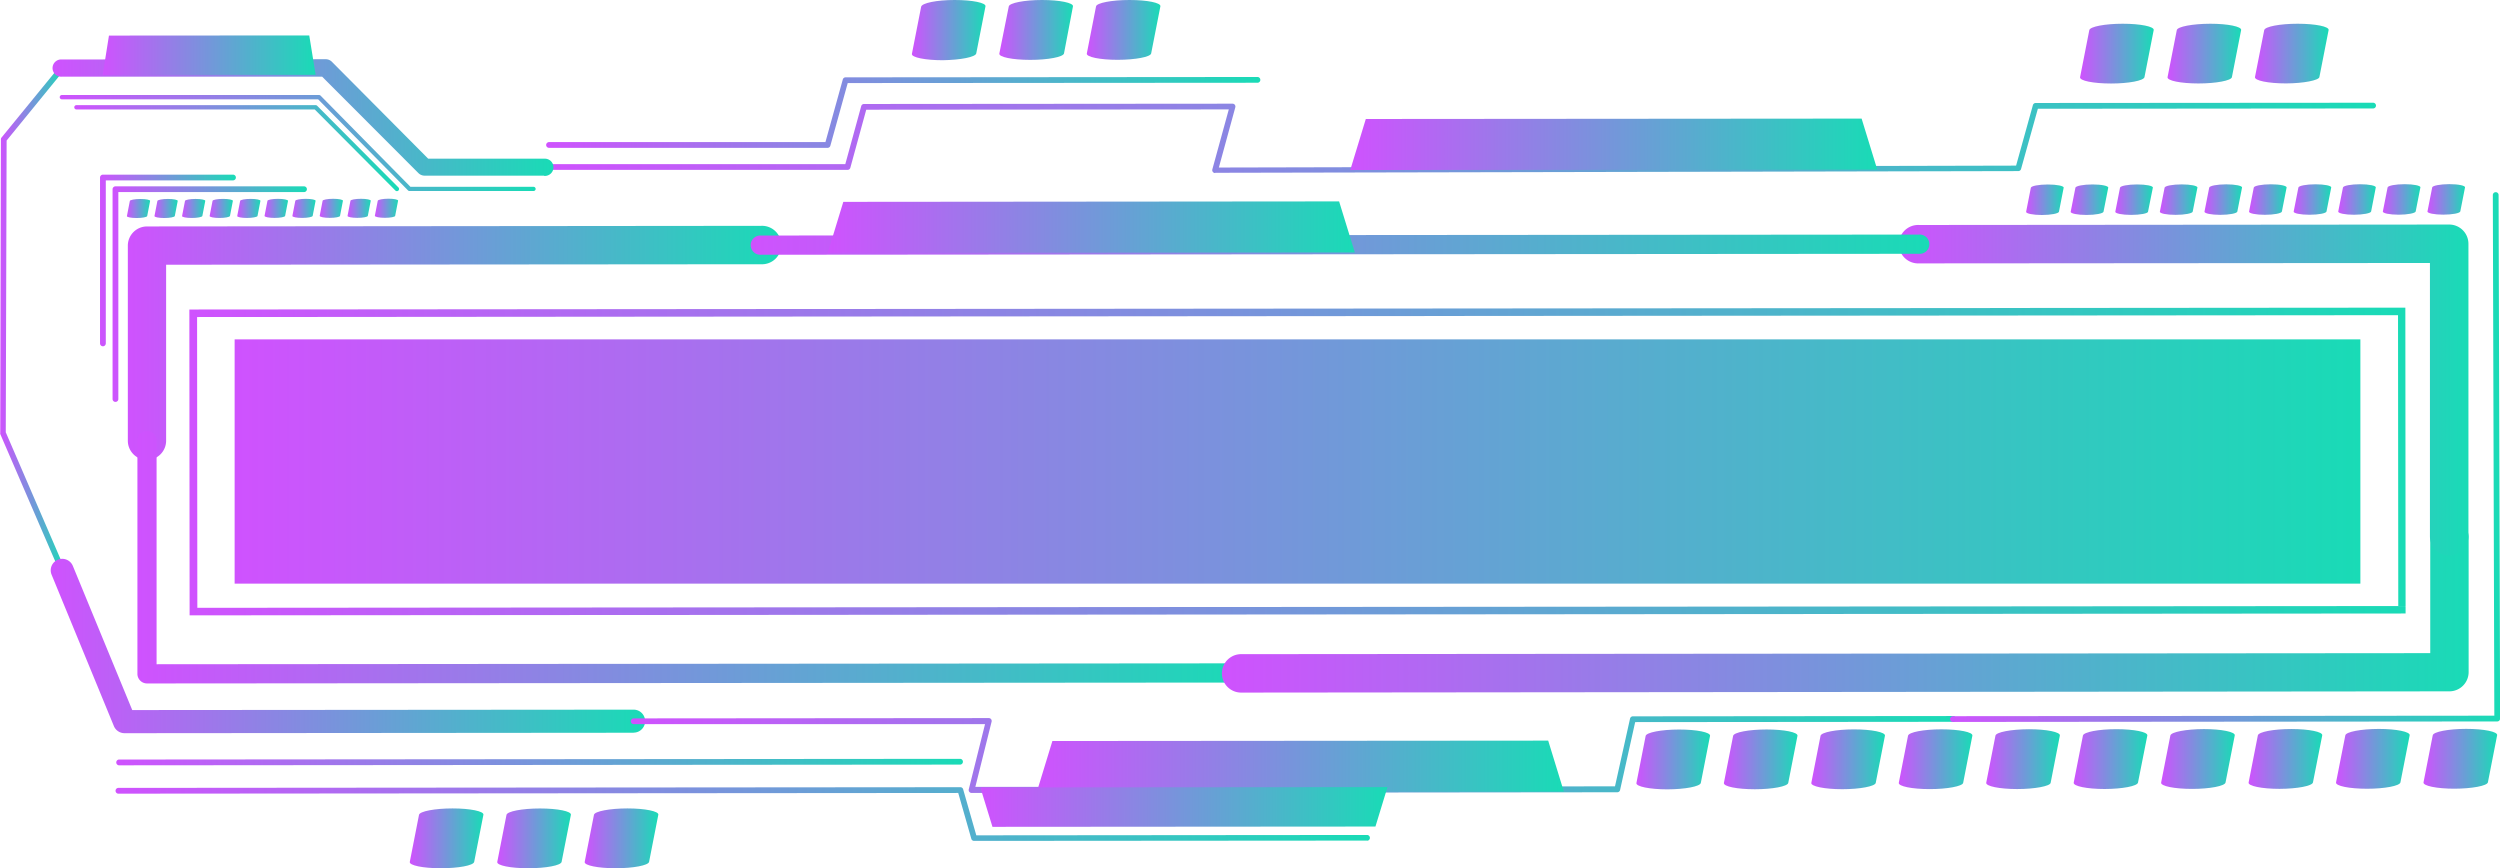 <svg xmlns="http://www.w3.org/2000/svg" xmlns:xlink="http://www.w3.org/1999/xlink" viewBox="0 0 498.13 173.03"><defs><style>.cls-1{fill:url(#New_Gradient_Swatch_1);}.cls-2{fill:url(#New_Gradient_Swatch_1-2);}.cls-3{fill:url(#New_Gradient_Swatch_1-3);}.cls-4{fill:url(#New_Gradient_Swatch_1-4);}.cls-5{fill:url(#New_Gradient_Swatch_1-5);}.cls-6{fill:url(#New_Gradient_Swatch_1-6);}.cls-7{fill:url(#New_Gradient_Swatch_1-7);}.cls-8{fill:url(#New_Gradient_Swatch_1-8);}.cls-9{fill:url(#New_Gradient_Swatch_1-9);}.cls-10{fill:url(#New_Gradient_Swatch_1-10);}.cls-11{fill:url(#New_Gradient_Swatch_1-11);}.cls-12{fill:url(#New_Gradient_Swatch_1-12);}.cls-13{fill:url(#New_Gradient_Swatch_1-13);}.cls-14{fill:url(#New_Gradient_Swatch_1-14);}.cls-15{fill:url(#New_Gradient_Swatch_1-15);}.cls-16{fill:url(#New_Gradient_Swatch_1-16);}.cls-17{fill:url(#New_Gradient_Swatch_1-17);}.cls-18{fill:url(#New_Gradient_Swatch_1-18);}.cls-19{fill:url(#New_Gradient_Swatch_1-19);}.cls-20{fill:url(#New_Gradient_Swatch_1-20);}.cls-21{fill:url(#New_Gradient_Swatch_1-21);}.cls-22{fill:url(#New_Gradient_Swatch_1-22);}.cls-23{fill:url(#New_Gradient_Swatch_1-23);}.cls-24{fill:url(#New_Gradient_Swatch_1-24);}.cls-25{fill:url(#New_Gradient_Swatch_1-25);}.cls-26{fill:url(#New_Gradient_Swatch_1-26);}.cls-27{fill:url(#New_Gradient_Swatch_1-27);}.cls-28{fill:url(#New_Gradient_Swatch_1-28);}.cls-29{fill:url(#New_Gradient_Swatch_1-29);}.cls-30{fill:url(#New_Gradient_Swatch_1-30);}.cls-31{fill:url(#New_Gradient_Swatch_1-31);}.cls-32{fill:url(#New_Gradient_Swatch_1-32);}.cls-33{fill:url(#New_Gradient_Swatch_1-33);}.cls-34{fill:url(#New_Gradient_Swatch_1-34);}.cls-35{fill:url(#New_Gradient_Swatch_1-35);}.cls-36{fill:url(#New_Gradient_Swatch_1-36);}.cls-37{fill:url(#New_Gradient_Swatch_1-37);}.cls-38{fill:url(#New_Gradient_Swatch_1-38);}.cls-39{fill:url(#New_Gradient_Swatch_1-39);}.cls-40{fill:url(#New_Gradient_Swatch_1-40);}.cls-41{fill:url(#New_Gradient_Swatch_1-41);}.cls-42{fill:url(#New_Gradient_Swatch_1-42);}.cls-43{fill:url(#New_Gradient_Swatch_1-43);}.cls-44{fill:url(#New_Gradient_Swatch_1-44);}.cls-45{fill:url(#New_Gradient_Swatch_1-45);}.cls-46{fill:url(#New_Gradient_Swatch_1-46);}.cls-47{fill:url(#New_Gradient_Swatch_1-47);}.cls-48{fill:url(#New_Gradient_Swatch_1-48);}.cls-49{fill:url(#New_Gradient_Swatch_1-49);}.cls-50{fill:url(#New_Gradient_Swatch_1-50);}.cls-51{fill:url(#New_Gradient_Swatch_1-51);}.cls-52{fill:url(#New_Gradient_Swatch_1-52);}.cls-53{fill:url(#New_Gradient_Swatch_1-53);}.cls-54{fill:url(#New_Gradient_Swatch_1-54);}.cls-55{fill:url(#New_Gradient_Swatch_1-55);}.cls-56{fill:url(#New_Gradient_Swatch_1-56);}.cls-57{fill:url(#New_Gradient_Swatch_1-57);}.cls-58{fill:url(#New_Gradient_Swatch_1-58);}.cls-59{fill:url(#New_Gradient_Swatch_1-59);}.cls-60{fill:url(#New_Gradient_Swatch_1-60);}.cls-61{fill:url(#New_Gradient_Swatch_1-61);}.cls-62{fill:url(#New_Gradient_Swatch_1-62);}.cls-63{fill:url(#New_Gradient_Swatch_1-63);}.cls-64{fill:url(#New_Gradient_Swatch_1-64);}</style><linearGradient id="New_Gradient_Swatch_1" x1="46.73" y1="91.96" x2="470.33" y2="91.96" gradientUnits="userSpaceOnUse"><stop offset="0" stop-color="#cf52fe"/><stop offset="1" stop-color="#19dbb6"/></linearGradient><linearGradient id="New_Gradient_Swatch_1-2" x1="37.73" y1="91.96" x2="479.32" y2="91.96" xlink:href="#New_Gradient_Swatch_1"/><linearGradient id="New_Gradient_Swatch_1-3" x1="25.44" y1="68.33" x2="155.47" y2="68.33" xlink:href="#New_Gradient_Swatch_1"/><linearGradient id="New_Gradient_Swatch_1-4" x1="27.39" y1="111.06" x2="249.21" y2="111.06" xlink:href="#New_Gradient_Swatch_1"/><linearGradient id="New_Gradient_Swatch_1-5" x1="243.47" y1="120.49" x2="491.89" y2="120.49" xlink:href="#New_Gradient_Swatch_1"/><linearGradient id="New_Gradient_Swatch_1-6" x1="378.54" y1="77.72" x2="491.86" y2="77.72" xlink:href="#New_Gradient_Swatch_1"/><linearGradient id="New_Gradient_Swatch_1-7" x1="149.72" y1="48.75" x2="384.29" y2="48.75" xlink:href="#New_Gradient_Swatch_1"/><linearGradient id="New_Gradient_Swatch_1-8" x1="0" y1="63.62" x2="12.98" y2="63.62" xlink:href="#New_Gradient_Swatch_1"/><linearGradient id="New_Gradient_Swatch_1-9" x1="10.11" y1="128.71" x2="128.54" y2="128.71" xlink:href="#New_Gradient_Swatch_1"/><linearGradient id="New_Gradient_Swatch_1-10" x1="125.68" y1="150.33" x2="389.64" y2="150.33" xlink:href="#New_Gradient_Swatch_1"/><linearGradient id="New_Gradient_Swatch_1-11" x1="388.49" y1="91.07" x2="498.13" y2="91.07" xlink:href="#New_Gradient_Swatch_1"/><linearGradient id="New_Gradient_Swatch_1-12" x1="107.86" y1="27.47" x2="473.43" y2="27.47" xlink:href="#New_Gradient_Swatch_1"/><linearGradient id="New_Gradient_Swatch_1-13" x1="10.6" y1="23.45" x2="110.15" y2="23.45" xlink:href="#New_Gradient_Swatch_1"/><linearGradient id="New_Gradient_Swatch_1-14" x1="269.04" y1="28.75" x2="374.05" y2="28.75" xlink:href="#New_Gradient_Swatch_1"/><linearGradient id="New_Gradient_Swatch_1-15" x1="206.58" y1="152.69" x2="311.6" y2="152.69" xlink:href="#New_Gradient_Swatch_1"/><linearGradient id="New_Gradient_Swatch_1-16" x1="195.34" y1="160.79" x2="276.46" y2="160.79" xlink:href="#New_Gradient_Swatch_1"/><linearGradient id="New_Gradient_Swatch_1-17" x1="20.46" y1="11" x2="62.89" y2="11" xlink:href="#New_Gradient_Swatch_1"/><linearGradient id="New_Gradient_Swatch_1-18" x1="164.93" y1="45.26" x2="269.95" y2="45.26" xlink:href="#New_Gradient_Swatch_1"/><linearGradient id="New_Gradient_Swatch_1-19" x1="23.1" y1="151.84" x2="191.93" y2="151.84" xlink:href="#New_Gradient_Swatch_1"/><linearGradient id="New_Gradient_Swatch_1-20" x1="23.1" y1="162.19" x2="273.02" y2="162.19" xlink:href="#New_Gradient_Swatch_1"/><linearGradient id="New_Gradient_Swatch_1-21" x1="326.06" y1="151.32" x2="340.73" y2="151.32" xlink:href="#New_Gradient_Swatch_1"/><linearGradient id="New_Gradient_Swatch_1-22" x1="343.48" y1="151.3" x2="358.16" y2="151.3" xlink:href="#New_Gradient_Swatch_1"/><linearGradient id="New_Gradient_Swatch_1-23" x1="360.91" y1="151.29" x2="375.58" y2="151.29" xlink:href="#New_Gradient_Swatch_1"/><linearGradient id="New_Gradient_Swatch_1-24" x1="378.33" y1="151.28" x2="393.01" y2="151.28" xlink:href="#New_Gradient_Swatch_1"/><linearGradient id="New_Gradient_Swatch_1-25" x1="395.76" y1="151.26" x2="410.43" y2="151.26" xlink:href="#New_Gradient_Swatch_1"/><linearGradient id="New_Gradient_Swatch_1-26" x1="413.18" y1="151.25" x2="427.86" y2="151.25" xlink:href="#New_Gradient_Swatch_1"/><linearGradient id="New_Gradient_Swatch_1-27" x1="430.61" y1="151.23" x2="445.29" y2="151.23" xlink:href="#New_Gradient_Swatch_1"/><linearGradient id="New_Gradient_Swatch_1-28" x1="448.03" y1="151.22" x2="462.71" y2="151.22" xlink:href="#New_Gradient_Swatch_1"/><linearGradient id="New_Gradient_Swatch_1-29" x1="465.46" y1="151.2" x2="480.14" y2="151.2" xlink:href="#New_Gradient_Swatch_1"/><linearGradient id="New_Gradient_Swatch_1-30" x1="482.88" y1="151.19" x2="497.56" y2="151.19" xlink:href="#New_Gradient_Swatch_1"/><linearGradient id="New_Gradient_Swatch_1-31" x1="181.69" y1="5.99" x2="196.37" y2="5.99" xlink:href="#New_Gradient_Swatch_1"/><linearGradient id="New_Gradient_Swatch_1-32" x1="199.12" y1="5.97" x2="213.79" y2="5.97" xlink:href="#New_Gradient_Swatch_1"/><linearGradient id="New_Gradient_Swatch_1-33" x1="216.54" y1="5.96" x2="231.22" y2="5.96" xlink:href="#New_Gradient_Swatch_1"/><linearGradient id="New_Gradient_Swatch_1-34" x1="81.65" y1="167.07" x2="96.33" y2="167.07" xlink:href="#New_Gradient_Swatch_1"/><linearGradient id="New_Gradient_Swatch_1-35" x1="99.07" y1="167.05" x2="113.75" y2="167.05" xlink:href="#New_Gradient_Swatch_1"/><linearGradient id="New_Gradient_Swatch_1-36" x1="116.5" y1="167.04" x2="131.18" y2="167.04" xlink:href="#New_Gradient_Swatch_1"/><linearGradient id="New_Gradient_Swatch_1-37" x1="414.46" y1="10.69" x2="429.13" y2="10.69" xlink:href="#New_Gradient_Swatch_1"/><linearGradient id="New_Gradient_Swatch_1-38" x1="431.88" y1="10.67" x2="446.56" y2="10.67" xlink:href="#New_Gradient_Swatch_1"/><linearGradient id="New_Gradient_Swatch_1-39" x1="449.31" y1="10.66" x2="463.98" y2="10.66" xlink:href="#New_Gradient_Swatch_1"/><linearGradient id="New_Gradient_Swatch_1-40" x1="25.29" y1="41.56" x2="29.91" y2="41.56" xlink:href="#New_Gradient_Swatch_1"/><linearGradient id="New_Gradient_Swatch_1-41" x1="30.78" y1="41.56" x2="35.41" y2="41.56" xlink:href="#New_Gradient_Swatch_1"/><linearGradient id="New_Gradient_Swatch_1-42" x1="36.28" y1="41.56" x2="40.9" y2="41.56" xlink:href="#New_Gradient_Swatch_1"/><linearGradient id="New_Gradient_Swatch_1-43" x1="41.77" y1="41.55" x2="46.4" y2="41.55" xlink:href="#New_Gradient_Swatch_1"/><linearGradient id="New_Gradient_Swatch_1-44" x1="47.27" y1="41.55" x2="51.89" y2="41.55" xlink:href="#New_Gradient_Swatch_1"/><linearGradient id="New_Gradient_Swatch_1-45" x1="52.76" y1="41.54" x2="57.39" y2="41.54" xlink:href="#New_Gradient_Swatch_1"/><linearGradient id="New_Gradient_Swatch_1-46" x1="58.26" y1="41.54" x2="62.89" y2="41.54" xlink:href="#New_Gradient_Swatch_1"/><linearGradient id="New_Gradient_Swatch_1-47" x1="63.75" y1="41.53" x2="68.38" y2="41.53" xlink:href="#New_Gradient_Swatch_1"/><linearGradient id="New_Gradient_Swatch_1-48" x1="69.25" y1="41.53" x2="73.88" y2="41.53" xlink:href="#New_Gradient_Swatch_1"/><linearGradient id="New_Gradient_Swatch_1-49" x1="74.74" y1="41.52" x2="79.37" y2="41.52" xlink:href="#New_Gradient_Swatch_1"/><linearGradient id="New_Gradient_Swatch_1-50" x1="403.7" y1="39.8" x2="411.19" y2="39.8" xlink:href="#New_Gradient_Swatch_1"/><linearGradient id="New_Gradient_Swatch_1-51" x1="412.59" y1="39.79" x2="420.07" y2="39.79" xlink:href="#New_Gradient_Swatch_1"/><linearGradient id="New_Gradient_Swatch_1-52" x1="421.47" y1="39.78" x2="428.96" y2="39.78" xlink:href="#New_Gradient_Swatch_1"/><linearGradient id="New_Gradient_Swatch_1-53" x1="430.36" y1="39.78" x2="437.84" y2="39.78" xlink:href="#New_Gradient_Swatch_1"/><linearGradient id="New_Gradient_Swatch_1-54" x1="439.25" y1="39.77" x2="446.73" y2="39.77" xlink:href="#New_Gradient_Swatch_1"/><linearGradient id="New_Gradient_Swatch_1-55" x1="448.13" y1="39.76" x2="455.62" y2="39.76" xlink:href="#New_Gradient_Swatch_1"/><linearGradient id="New_Gradient_Swatch_1-56" x1="457.02" y1="39.75" x2="464.5" y2="39.75" xlink:href="#New_Gradient_Swatch_1"/><linearGradient id="New_Gradient_Swatch_1-57" x1="465.9" y1="39.75" x2="473.39" y2="39.75" xlink:href="#New_Gradient_Swatch_1"/><linearGradient id="New_Gradient_Swatch_1-58" x1="474.79" y1="39.74" x2="482.27" y2="39.74" xlink:href="#New_Gradient_Swatch_1"/><linearGradient id="New_Gradient_Swatch_1-59" x1="483.67" y1="39.73" x2="491.16" y2="39.73" xlink:href="#New_Gradient_Swatch_1"/><linearGradient id="New_Gradient_Swatch_1-60" x1="11.9" y1="28.51" x2="106.73" y2="28.51" xlink:href="#New_Gradient_Swatch_1"/><linearGradient id="New_Gradient_Swatch_1-61" x1="14.8" y1="29.52" x2="79.51" y2="29.52" xlink:href="#New_Gradient_Swatch_1"/><linearGradient id="New_Gradient_Swatch_1-62" x1="22.42" y1="58.59" x2="61.14" y2="58.59" xlink:href="#New_Gradient_Swatch_1"/><linearGradient id="New_Gradient_Swatch_1-63" x1="19.9" y1="51.85" x2="46.97" y2="51.85" xlink:href="#New_Gradient_Swatch_1"/><linearGradient id="New_Gradient_Swatch_1-64" x1="108.82" y1="22.42" x2="251.2" y2="22.42" xlink:href="#New_Gradient_Swatch_1"/></defs><title>loading_03_purple_green</title><g id="Layer_2" data-name="Layer 2"><g id="Layer_1-2" data-name="Layer 1"><rect class="cls-1" x="46.75" y="67.62" width="423.56" height="48.67"/><path class="cls-2" d="M479.32,122.24l-441.54.37-.05-60.94,441.54-.37Zm-440-1.13,438.54-.36-.05-57.95-438.54.37Z"/><path class="cls-3" d="M29.3,91.64a3.83,3.83,0,0,1-3.83-3.82l0-38.87a3.83,3.83,0,0,1,3.82-3.83L151.64,45a3.83,3.83,0,1,1,0,7.65l-118.54.1,0,35A3.83,3.83,0,0,1,29.3,91.64Z"/><path class="cls-4" d="M247.3,136l-218,.18a1.92,1.92,0,0,1-1.92-1.91l0-46.49a1.91,1.91,0,0,1,3.82,0l0,44.57,216.05-.18a1.92,1.92,0,0,1,0,3.83Z"/><path class="cls-5" d="M488.06,137.75,247.3,138a3.83,3.83,0,0,1,0-7.66l236.93-.2,0-23.22a3.83,3.83,0,0,1,7.65,0l0,27.05A3.84,3.84,0,0,1,488.06,137.75Z"/><path class="cls-6" d="M488,110.69a3.82,3.82,0,0,1-3.83-3.82l0-54.47-101.78.08a3.83,3.83,0,1,1,0-7.65L488,44.74a3.84,3.84,0,0,1,3.84,3.82l0,58.3A3.82,3.82,0,0,1,488,110.69Z"/><path class="cls-7" d="M382.37,50.57l-230.73.19a1.92,1.92,0,1,1,0-3.83l230.73-.19a1.92,1.92,0,1,1,0,3.83Z"/><path class="cls-8" d="M12.4,114.22a.56.56,0,0,1-.52-.35L.05,86.48a.59.59,0,0,1,0-.23L.18,27.76a.55.55,0,0,1,.13-.36L11.88,13.24a.57.57,0,0,1,.8-.08.56.56,0,0,1,.08.81L1.32,28,1.15,86.14l11.78,27.28a.57.57,0,0,1-.3.75A.86.86,0,0,1,12.4,114.22Z"/><path class="cls-9" d="M126.25,146l-101.44.09a2.3,2.3,0,0,1-2.12-1.42L10.28,114.51a2.29,2.29,0,1,1,4.24-1.74l11.83,28.71,99.9-.08a2.29,2.29,0,0,1,0,4.58Z"/><path class="cls-10" d="M322.23,157.86,193.59,158a.58.58,0,0,1-.56-.72l3.24-13-70,0a.56.56,0,0,1-.57-.57.57.57,0,0,1,.57-.57l70.75-.06a.58.58,0,0,1,.46.22.61.61,0,0,1,.1.49l-3.24,13,127.45-.11,3-13.5a.58.58,0,0,1,.56-.45l63.74-.06a.58.58,0,1,1,0,1.15l-63.28.06-3,13.5A.57.57,0,0,1,322.23,157.86Z"/><path class="cls-11" d="M389.06,143.85a.58.58,0,0,1,0-1.15L497,142.6l-.3-103.74a.58.58,0,0,1,.58-.57h0a.57.57,0,0,1,.57.57l.3,104.31a.6.6,0,0,1-.16.41.58.58,0,0,1-.41.17Z"/><path class="cls-12" d="M242.12,34.48a.58.58,0,0,1-.56-.73l3.28-11.95-72.24.06-3.17,11.57a.57.57,0,0,1-.55.42l-60.45,0a.58.58,0,0,1,0-1.15l60,0,3.17-11.56a.57.57,0,0,1,.55-.42l73.43-.06a.58.58,0,0,1,.46.22.6.6,0,0,1,.1.5l-3.28,12L401.71,33l3.35-12.06a.58.58,0,0,1,.55-.42l67.24-.05a.57.57,0,1,1,0,1.14l-66.8.06-3.35,12a.57.57,0,0,1-.55.42l-160,.34Z"/><path class="cls-13" d="M108.43,35l-23.83,0a1.76,1.76,0,0,1-1.22-.5L64.19,15.28l-51.87,0a1.72,1.72,0,1,1,0-3.43l52.59-.05a1.73,1.73,0,0,1,1.22.51L85.32,31.62h23.11a1.72,1.72,0,1,1,0,3.43Z"/><polygon class="cls-14" points="370.93 23.63 272.14 23.71 269.04 33.88 374.05 33.79 370.93 23.63"/><polygon class="cls-15" points="308.48 147.57 209.69 147.65 206.58 157.82 311.6 157.73 308.48 147.57"/><polygon class="cls-16" points="274.06 164.69 197.75 164.75 195.34 156.9 276.46 156.83 274.06 164.69"/><polygon class="cls-17" points="61.62 7.06 21.71 7.09 20.46 14.94 62.89 14.91 61.62 7.06"/><polygon class="cls-18" points="266.82 40.13 168.03 40.22 164.93 50.38 269.95 50.3 266.82 40.13"/><path class="cls-19" d="M191.36,152.35l-167.69.14a.58.58,0,0,1,0-1.15l167.69-.14a.58.58,0,0,1,0,1.15Z"/><path class="cls-20" d="M272.45,167.49l-78.36.06a.56.56,0,0,1-.55-.41L190.93,158l-167.25.14a.58.58,0,1,1,0-1.15l167.68-.14a.57.57,0,0,1,.55.42l2.62,9.17,77.92-.07a.58.58,0,0,1,0,1.15Z"/><path class="cls-21" d="M332.22,157.28h0c-3.52,0-6.3-.57-6.16-1.26l1.84-9.39c.14-.69,3.14-1.27,6.66-1.27h0c3.53,0,6.3.56,6.17,1.26L338.89,156C338.75,156.7,335.75,157.27,332.22,157.28Z"/><path class="cls-22" d="M349.65,157.26h0c-3.53,0-6.3-.56-6.16-1.26l1.84-9.38c.13-.7,3.13-1.27,6.66-1.27h0c3.53,0,6.3.56,6.16,1.26L356.31,156C356.18,156.69,353.18,157.26,349.65,157.26Z"/><path class="cls-23" d="M367.08,157.25h0c-3.53,0-6.31-.57-6.17-1.26l1.84-9.39c.14-.69,3.14-1.27,6.66-1.27h0c3.53,0,6.31.57,6.17,1.26L373.74,156C373.6,156.67,370.6,157.25,367.08,157.25Z"/><path class="cls-24" d="M384.5,157.23h0c-3.53,0-6.3-.56-6.16-1.26l1.84-9.38c.14-.7,3.13-1.27,6.66-1.27h0c3.53,0,6.3.56,6.16,1.26L391.16,156C391,156.66,388,157.23,384.5,157.23Z"/><path class="cls-25" d="M401.93,157.22h0c-3.53,0-6.3-.57-6.17-1.26l1.84-9.39c.14-.69,3.14-1.26,6.67-1.27h0c3.52,0,6.3.57,6.16,1.26L408.59,156C408.45,156.64,405.45,157.22,401.93,157.22Z"/><path class="cls-26" d="M419.35,157.21h0c-3.52,0-6.3-.57-6.16-1.27l1.84-9.38c.14-.7,3.13-1.27,6.66-1.27h0c3.53,0,6.3.56,6.17,1.26L426,155.93C425.88,156.63,422.88,157.2,419.35,157.21Z"/><path class="cls-27" d="M436.78,157.19h0c-3.53,0-6.3-.56-6.17-1.26l1.84-9.38c.14-.7,3.14-1.27,6.67-1.28h0c3.52,0,6.3.57,6.16,1.26l-1.84,9.39C443.3,156.62,440.3,157.19,436.78,157.19Z"/><path class="cls-28" d="M454.2,157.18h0c-3.52,0-6.3-.57-6.16-1.26l1.84-9.39c.14-.7,3.13-1.27,6.66-1.27h0c3.53,0,6.3.56,6.17,1.26l-1.85,9.38C460.73,156.6,457.73,157.17,454.2,157.18Z"/><path class="cls-29" d="M471.63,157.16h0c-3.53,0-6.3-.56-6.17-1.26l1.85-9.38c.13-.7,3.13-1.27,6.66-1.28h0c3.52,0,6.3.57,6.16,1.27l-1.84,9.38C478.15,156.59,475.16,157.16,471.63,157.16Z"/><path class="cls-30" d="M489.05,157.15h0c-3.52,0-6.3-.57-6.16-1.26l1.84-9.39c.14-.69,3.14-1.27,6.66-1.27h0c3.53,0,6.3.56,6.17,1.26l-1.84,9.39C495.58,156.57,492.58,157.14,489.05,157.15Z"/><path class="cls-31" d="M187.86,12h0c-3.53,0-6.3-.57-6.16-1.27l1.84-9.38C183.67.6,186.67,0,190.2,0h0c3.53,0,6.3.56,6.16,1.26l-1.84,9.38C194.38,11.37,191.39,11.94,187.86,12Z"/><path class="cls-32" d="M205.29,11.93h0c-3.53,0-6.31-.56-6.17-1.26L201,1.29C201.1.59,204.1,0,207.62,0h0c3.53,0,6.31.57,6.17,1.27L212,10.66C211.81,11.36,208.81,11.93,205.29,11.93Z"/><path class="cls-33" d="M222.71,11.92h0c-3.53,0-6.3-.57-6.16-1.26l1.84-9.39C218.52.58,221.52,0,225.05,0h0c3.53,0,6.3.56,6.16,1.26l-1.84,9.39C229.24,11.34,226.24,11.91,222.71,11.92Z"/><path class="cls-34" d="M87.82,173h0c-3.53,0-6.3-.57-6.17-1.26l1.84-9.39c.14-.69,3.14-1.27,6.67-1.27h0c3.52,0,6.3.57,6.16,1.26l-1.84,9.39C94.34,172.45,91.34,173,87.82,173Z"/><path class="cls-35" d="M105.24,173h0c-3.52,0-6.3-.56-6.16-1.26l1.84-9.38c.14-.7,3.13-1.27,6.66-1.27h0c3.53,0,6.3.56,6.17,1.26l-1.85,9.38C111.77,172.44,108.77,173,105.24,173Z"/><path class="cls-36" d="M122.67,173h0c-3.53,0-6.3-.57-6.17-1.26l1.85-9.39c.13-.69,3.13-1.27,6.66-1.27h0c3.52,0,6.3.57,6.16,1.26l-1.84,9.39C129.19,172.42,126.2,173,122.67,173Z"/><path class="cls-37" d="M420.63,16.64h0c-3.53,0-6.31-.56-6.17-1.26L416.3,6c.14-.7,3.14-1.27,6.66-1.27h0c3.53,0,6.31.56,6.17,1.26l-1.84,9.38C427.15,16.07,424.15,16.64,420.63,16.64Z"/><path class="cls-38" d="M438.05,16.63h0c-3.53,0-6.3-.56-6.16-1.26L433.73,6c.13-.69,3.13-1.26,6.66-1.27h0c3.53,0,6.3.57,6.16,1.26l-1.84,9.39C444.58,16.05,441.58,16.63,438.05,16.63Z"/><path class="cls-39" d="M455.48,16.62h0c-3.53,0-6.31-.57-6.17-1.27L451.15,6c.14-.7,3.14-1.27,6.66-1.27h0c3.53,0,6.31.56,6.17,1.26l-1.84,9.38C462,16,459,16.61,455.48,16.62Z"/><path class="cls-40" d="M27.23,43.44h0c-1.11,0-2-.17-1.94-.39l.58-3c0-.22,1-.4,2.1-.4h0c1.11,0,2,.17,1.94.39l-.58,3C29.29,43.26,28.34,43.44,27.23,43.44Z"/><path class="cls-41" d="M32.73,43.44h0c-1.12,0-2-.18-1.95-.4l.58-3c.05-.22,1-.4,2.1-.4h0c1.12,0,2,.18,1.95.4l-.58,3C34.78,43.26,33.84,43.44,32.73,43.44Z"/><path class="cls-42" d="M38.22,43.43h0c-1.11,0-2-.17-1.94-.39l.58-3c0-.22,1-.4,2.1-.4h0c1.11,0,2,.17,1.94.39l-.58,3C40.28,43.25,39.33,43.43,38.22,43.43Z"/><path class="cls-43" d="M43.72,43.43h0c-1.12,0-2-.18-1.95-.4l.58-3c0-.22,1-.4,2.1-.4h0c1.12,0,2,.18,1.95.4l-.58,3C45.77,43.25,44.83,43.43,43.72,43.43Z"/><path class="cls-44" d="M49.21,43.43h0c-1.11,0-2-.18-1.94-.4l.58-3c0-.22,1-.4,2.1-.4h0c1.11,0,2,.18,1.94.4l-.58,3C51.27,43.24,50.32,43.42,49.21,43.43Z"/><path class="cls-45" d="M54.71,43.42h0c-1.12,0-2-.18-2-.4l.58-3c0-.22,1-.4,2.1-.4h0c1.12,0,2,.18,2,.4l-.58,3C56.76,43.24,55.82,43.42,54.71,43.42Z"/><path class="cls-46" d="M60.2,43.42h0c-1.11,0-2-.18-1.94-.4l.58-3c0-.22,1-.4,2.1-.4h0c1.11,0,2,.18,1.94.4l-.58,3C62.26,43.23,61.31,43.42,60.2,43.42Z"/><path class="cls-47" d="M65.7,43.41h0c-1.12,0-2-.18-2-.4l.58-3c0-.21,1-.4,2.1-.4h0c1.12,0,2,.18,1.95.4l-.58,3C67.75,43.23,66.81,43.41,65.7,43.41Z"/><path class="cls-48" d="M71.19,43.41h0c-1.11,0-2-.18-1.94-.4l.58-3c0-.22,1-.4,2.1-.4h0c1.11,0,2,.18,1.94.4l-.58,3C73.25,43.23,72.3,43.41,71.19,43.41Z"/><path class="cls-49" d="M76.69,43.4h0c-1.11,0-2-.18-2-.4l.58-3c.05-.22,1-.4,2.11-.41h0c1.11,0,2,.18,1.94.4l-.58,3C78.75,43.22,77.8,43.4,76.69,43.4Z"/><path class="cls-50" d="M406.85,42.84h0c-1.8,0-3.21-.29-3.14-.65l.94-4.78c.07-.36,1.59-.65,3.39-.65h0c1.8,0,3.22.29,3.15.64l-.94,4.79C410.18,42.54,408.65,42.84,406.85,42.84Z"/><path class="cls-51" d="M415.74,42.83h0c-1.8,0-3.22-.29-3.15-.64l.94-4.79c.07-.35,1.6-.65,3.4-.65h0c1.8,0,3.21.29,3.14.65l-.94,4.78C419.06,42.54,417.53,42.83,415.74,42.83Z"/><path class="cls-52" d="M424.62,42.82h0c-1.8,0-3.21-.29-3.14-.64l.94-4.79c.07-.35,1.59-.64,3.39-.64h0c1.8,0,3.22.28,3.15.64L428,42.17C428,42.53,426.42,42.82,424.62,42.82Z"/><path class="cls-53" d="M433.51,42.81h0c-1.8,0-3.22-.28-3.15-.64l.94-4.78c.07-.36,1.6-.65,3.4-.65h0c1.8,0,3.21.29,3.14.64l-.94,4.79C436.83,42.52,435.3,42.81,433.51,42.81Z"/><path class="cls-54" d="M442.39,42.81h0c-1.8,0-3.21-.29-3.14-.65l.94-4.78c.07-.36,1.6-.65,3.39-.65h0c1.8,0,3.22.29,3.15.64l-.94,4.79C445.72,42.51,444.19,42.81,442.39,42.81Z"/><path class="cls-55" d="M451.28,42.8h0c-1.8,0-3.22-.29-3.15-.64l.94-4.79c.07-.35,1.6-.65,3.4-.65h0c1.8,0,3.21.29,3.14.65l-.94,4.78C454.6,42.51,453.08,42.8,451.28,42.8Z"/><path class="cls-56" d="M460.16,42.79h0c-1.8,0-3.21-.29-3.14-.64l.94-4.79c.07-.35,1.6-.64,3.4-.64h0c1.79,0,3.21.28,3.14.64l-.94,4.78C463.49,42.5,462,42.79,460.16,42.79Z"/><path class="cls-57" d="M469.05,42.79h0c-1.8,0-3.21-.29-3.15-.65l.94-4.78c.07-.36,1.6-.65,3.4-.65h0c1.8,0,3.21.29,3.14.64l-.93,4.79C472.38,42.49,470.85,42.78,469.05,42.79Z"/><path class="cls-58" d="M477.93,42.78h0c-1.79,0-3.21-.29-3.14-.65l.94-4.78c.07-.36,1.6-.65,3.4-.65h0c1.8,0,3.21.29,3.14.64l-.94,4.79C481.26,42.48,479.73,42.78,477.93,42.78Z"/><path class="cls-59" d="M486.82,42.77h0c-1.8,0-3.21-.29-3.14-.64l.94-4.79c.06-.35,1.59-.64,3.39-.65h0c1.8,0,3.22.29,3.15.65l-.94,4.78C490.15,42.48,488.62,42.77,486.82,42.77Z"/><path class="cls-60" d="M106.31,38.06l-24.71,0a.39.39,0,0,1-.3-.12L63.39,19.79l-51.06,0a.43.43,0,0,1-.43-.43.43.43,0,0,1,.43-.43l51.24,0a.46.46,0,0,1,.31.13l17.9,18.16,24.52,0a.43.43,0,0,1,.43.43A.42.42,0,0,1,106.31,38.06Z"/><path class="cls-61" d="M79.08,38.09a.43.43,0,0,1-.3-.13L62.71,21.81l-47.48,0a.43.43,0,0,1-.43-.43.43.43,0,0,1,.43-.43l47.66,0a.44.44,0,0,1,.31.13L79.39,37.35a.44.44,0,0,1,0,.61A.48.48,0,0,1,79.08,38.09Z"/><path class="cls-62" d="M23,80.08a.57.57,0,0,1-.57-.58l0-41.8a.58.58,0,0,1,.57-.57l37.58,0a.57.57,0,1,1,0,1.14l-37,0,0,41.22A.57.57,0,0,1,23,80.08Z"/><path class="cls-63" d="M20.5,69a.58.58,0,0,1-.57-.57l0-33.06a.58.58,0,0,1,.57-.57l25.93,0a.57.57,0,1,1,0,1.14l-25.35,0,0,32.49A.58.58,0,0,1,20.5,69Z"/><path class="cls-64" d="M164.91,29.46l-55.51,0a.58.58,0,0,1-.58-.57.59.59,0,0,1,.58-.58l55.07,0,3.46-12.48a.57.57,0,0,1,.55-.42l82.14-.07a.58.58,0,0,1,0,1.15l-81.71.06L165.46,29A.58.58,0,0,1,164.91,29.46Z"/></g></g></svg>